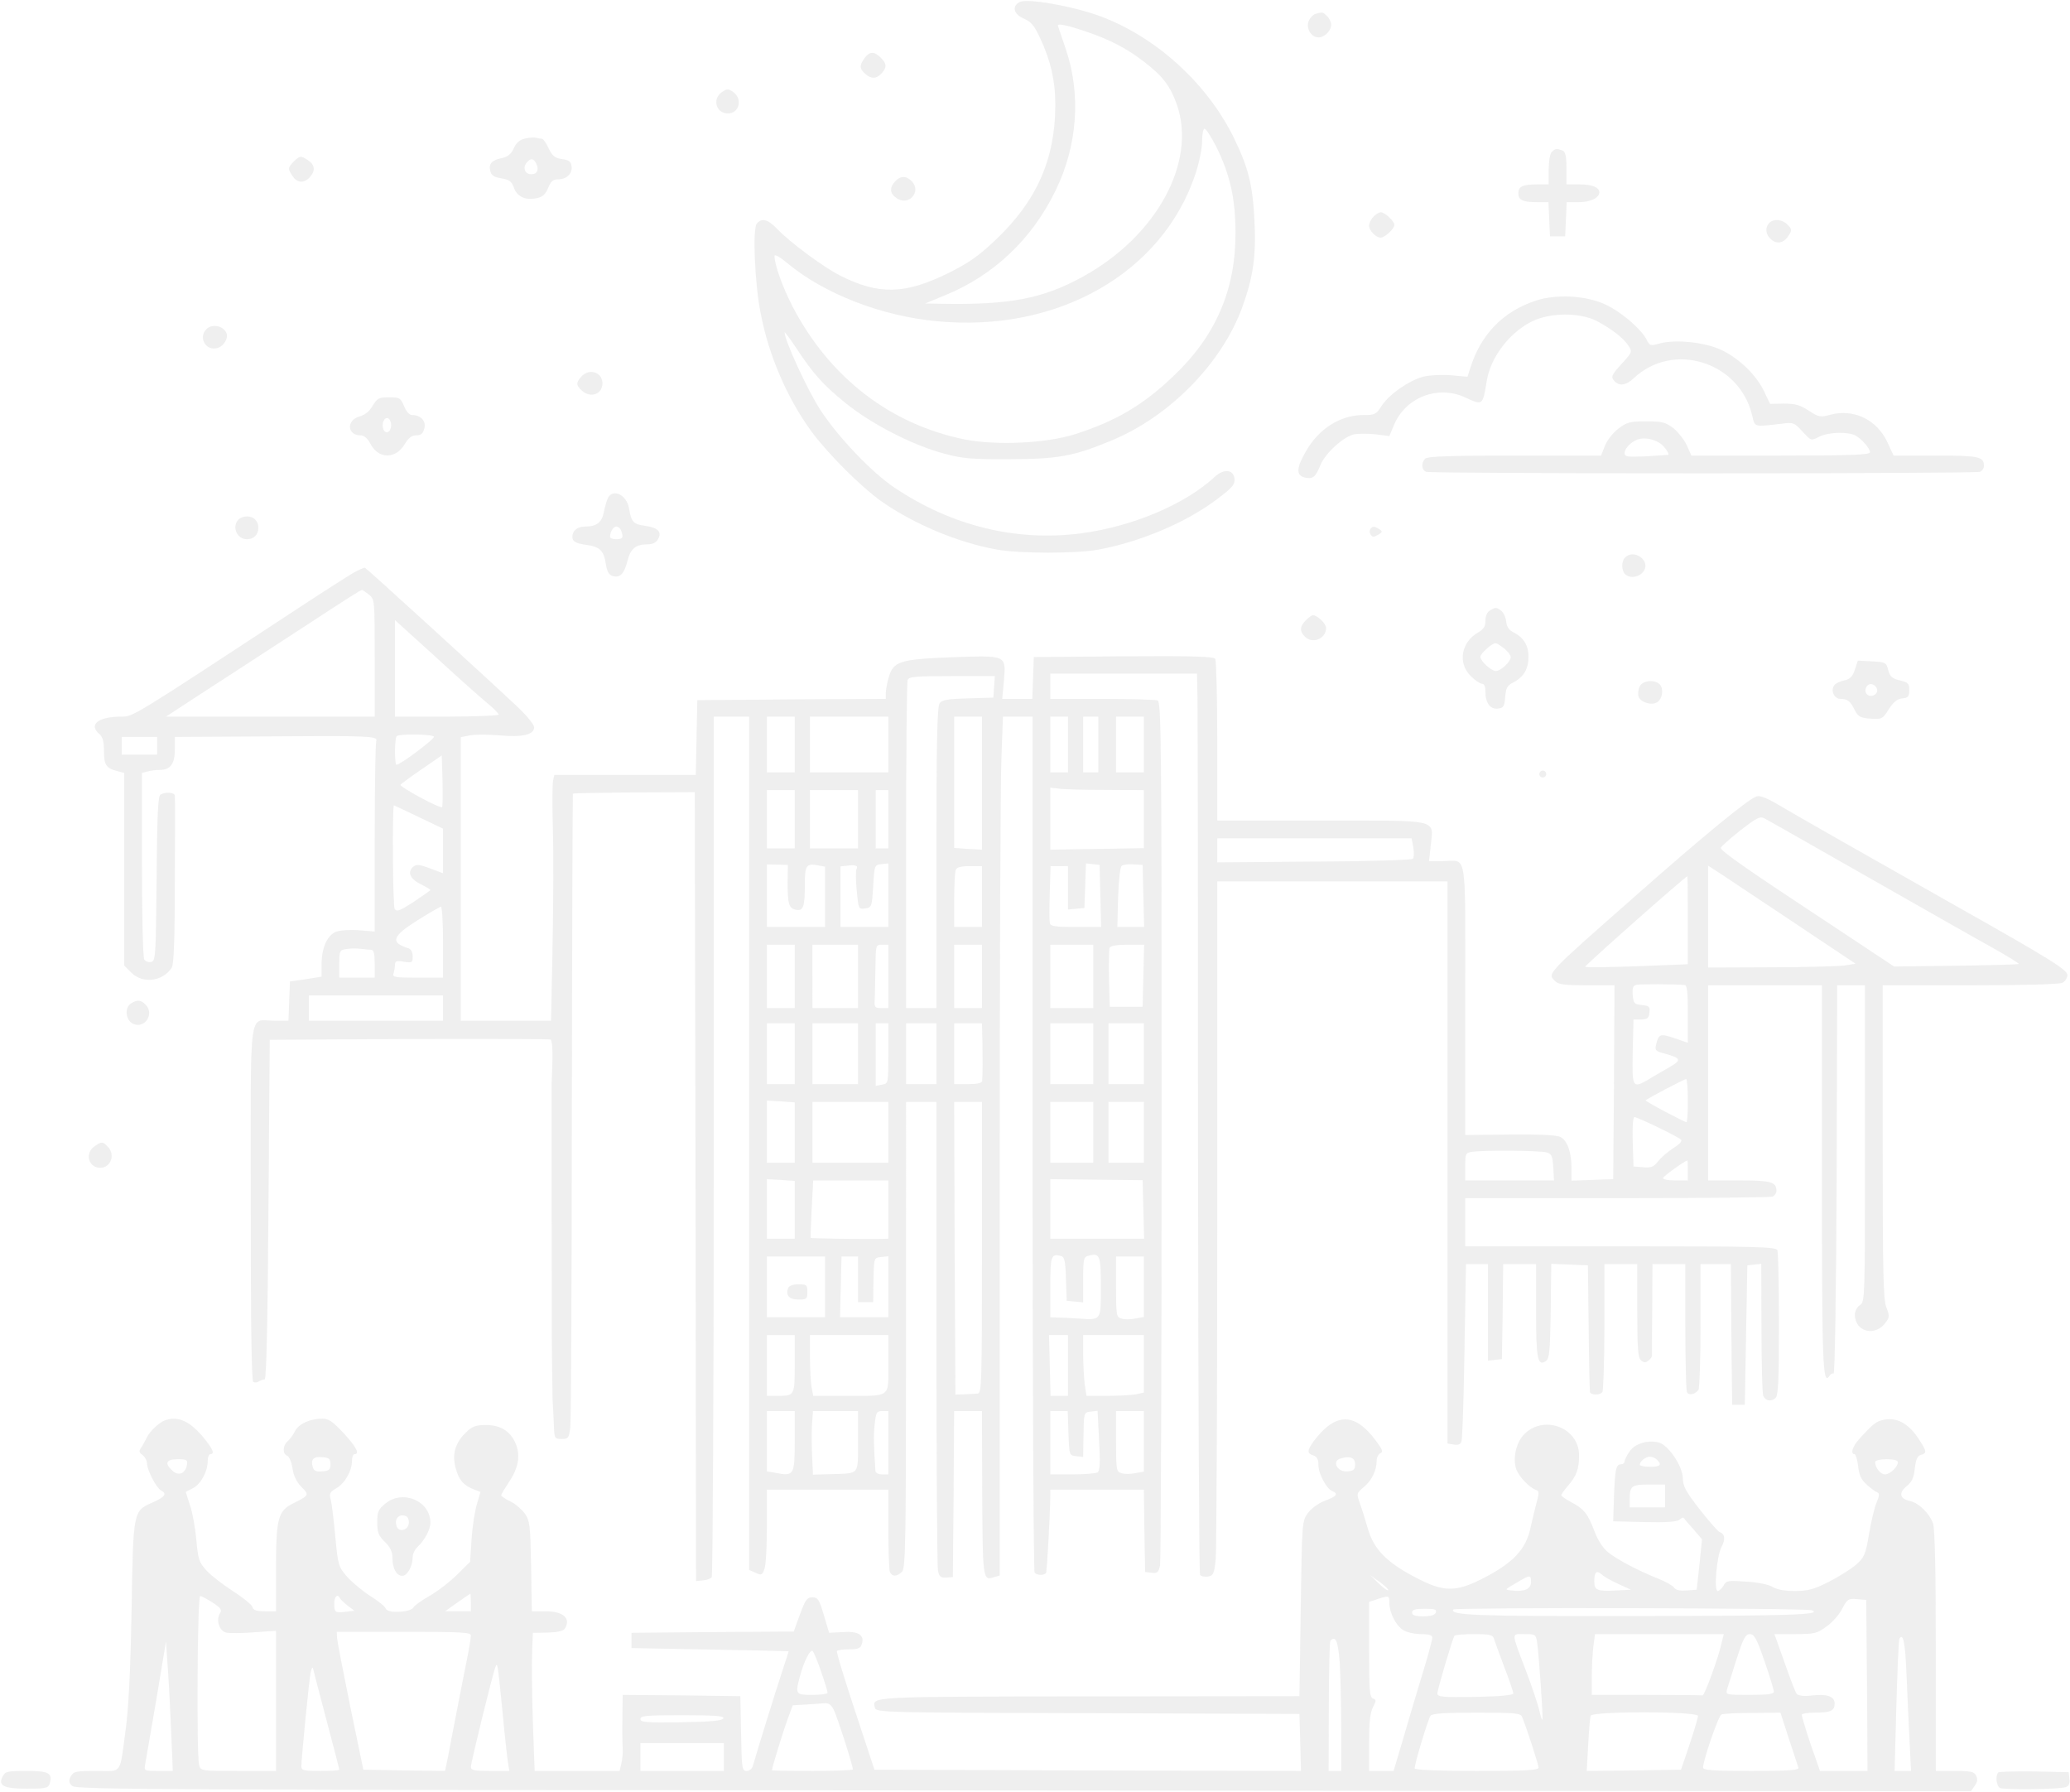 <svg xmlns="http://www.w3.org/2000/svg" width="1534" height="1328" fill="none"><g fill="#0A0A0A" opacity=".07"><path d="M755.441 1.619c-5.812 3.192-4.125 9.014 3.375 12.206 5.25 2.254 7.688 5.07 12 14.46 7.875 16.714 11.25 31.737 11.25 49.202 0 40.188-13.687 71.361-44.25 100.281-12.75 12.019-19.875 17.09-35.062 24.601-32.063 15.775-51.375 16.338-80.063 1.878-12.375-6.197-37.687-24.976-46.687-34.554-7.125-7.324-11.438-8.45-15.188-3.943-3.187 3.755-1.5 44.319 2.813 65.915 6 31.925 19.875 63.662 37.875 88.263 12.562 16.901 36.75 40.939 51.562 51.455 24 16.901 57.188 30.798 85.875 35.868 17.438 3.005 58.688 3.005 75 0 31.5-5.821 66-20.469 88.688-37.934 10.687-8.075 12.75-10.516 12.187-14.648-.75-6.76-7.875-7.511-14.437-1.502-21.938 20.469-60.938 36.995-99.375 42.066-48 6.197-95.625-5.446-138-33.803-16.688-11.08-41.813-37.371-54.938-57.465-9.375-14.272-26.625-51.643-26.625-57.652 0-.751 3.563 4.131 8.063 10.704 12.937 19.718 20.062 27.793 36.937 41.502 18.938 15.399 49.688 31.362 73.125 37.559 13.875 3.756 20.25 4.319 48.75 4.131 36 0 47.625-2.253 75.563-13.896 43.125-17.841 81.75-57.465 96.75-98.779 8.062-22.16 10.312-38.122 9-63.85-1.313-26.854-4.5-39.437-15.375-61.784-19.688-40-57.375-74.366-98.625-89.765-20.063-7.512-54.938-13.709-60.188-10.516Zm48.375 21.408c18.563 6.197 31.125 12.77 44.25 22.91 13.5 10.33 19.313 18.029 24 31.362 15 42.629-14.812 97.652-69.562 127.699-29.625 16.338-54.188 21.033-104.813 20.094l-12.187-.188 15-6.197c35.812-14.648 64.312-41.502 81.75-77.558 16.312-33.427 18.937-71.362 7.5-104.977-3.188-9.201-5.813-17.089-5.813-17.276 0-1.69 7.688 0 19.875 4.131Zm97.5 85.634c10.125 20.469 14.25 38.309 14.25 63.661.188 42.442-14.625 76.808-46.312 106.667-21.938 21.033-42.375 33.051-72.188 42.629-21.562 6.948-58.875 8.638-82.5 3.943-55.125-11.267-99.937-46.009-127.312-98.591-7.313-14.272-13.313-30.798-13.313-37.371 0-1.502 4.313.939 9.375 5.259 27.188 22.722 69.938 39.436 111.375 43.192 89.438 8.451 166.875-35.869 191.25-109.296 2.625-7.887 4.875-18.591 4.875-23.849 0-5.258.75-9.578 1.875-9.578.938 0 4.875 6.01 8.625 13.334ZM975.004 10.258c-1.688.376-3.938 2.629-5.063 5.07-2.437 5.446 1.688 12.395 7.125 12.395 4.5 0 9.375-4.883 9.375-9.39 0-1.878-1.312-4.883-3-6.385-3-3.005-3.375-3.192-8.437-1.69ZM640.691 43.118c-3.937 5.446-3.75 7.7.375 11.456 4.5 4.131 8.438 3.943 12.188-.188 4.125-4.507 3.937-7.136-.563-11.643-4.875-4.883-8.437-4.695-12 .375ZM534.941 68.284c-7.312 5.07-4.312 15.775 4.5 15.775 8.625 0 11.063-11.268 3.563-16.15-3.375-2.254-4.5-2.066-8.063.375ZM389.253 102.65c-3.937.751-6.562 3.005-8.437 7.136-2.063 4.507-4.5 6.385-8.813 7.324-7.5 1.503-10.125 4.32-8.625 9.766.75 3.004 2.813 4.507 8.25 5.258 5.625.939 7.5 2.253 9 6.385 2.25 6.948 8.25 9.953 16.313 8.45 5.062-.939 6.937-2.441 9.187-7.511 1.875-4.883 3.75-6.573 7.125-6.573 6.563 0 11.063-4.131 10.313-9.577-.375-3.569-1.875-4.695-7.125-5.446-5.25-.752-7.125-2.254-9.938-8.076-1.687-3.755-3.937-6.948-4.875-6.948-.937 0-2.812-.376-4.312-.751-1.313-.376-4.875-.188-8.063.563Zm8.063 18.404c2.437 4.695.75 8.075-3.563 8.075-4.687 0-6.562-4.695-3.562-8.451 3-3.755 5.062-3.568 7.125.376ZM1149.94 112.602c-1.31 1.314-2.25 7.136-2.25 13.145v10.892h-8.25c-11.06 0-14.25 1.503-14.25 6.573s3.19 6.573 14.06 6.573h8.25l.57 12.582.56 12.77h11.25l.56-12.77.56-12.582h9.19c8.44 0 15-3.193 15-7.324 0-3.568-5.44-5.822-14.44-5.822h-9.93V124.62c0-9.201-.75-12.206-3-13.145-4.13-1.502-5.25-1.502-7.88 1.127ZM217.691 119.738c-4.5 4.507-4.5 5.446-.75 10.892 3.375 5.07 8.437 5.258 12.562.751 4.313-4.695 3.938-9.014-.937-12.394-5.438-3.756-6.375-3.756-10.875.751Z"/><path d="M663.379 134.388c-4.5 4.883-3.938 9.202 1.312 12.582 8.625 5.822 18.188-4.694 11.25-12.394-4.125-4.507-8.625-4.507-12.562-.188ZM1017.75 160.679c-1.87 1.878-3.18 4.883-3.18 6.573 0 3.568 5.06 8.826 8.62 8.826 3 0 10.13-6.573 10.13-9.39 0-2.816-7.13-9.389-9.94-9.389-1.5 0-3.94 1.502-5.63 3.38ZM1311.19 165.185c-3.19 3.192-2.81 8.263.75 11.643 4.31 4.319 9.56 3.568 13.13-1.69 3-4.507 3-5.07-.19-8.451-3.75-4.131-10.31-4.882-13.69-1.502ZM1137.94 222.837c-23.81 7.887-40.31 24.601-48.19 49.39l-2.25 6.948-12.56-1.127c-7.12-.563-15.94 0-20.44 1.127-10.68 3.005-24.93 12.958-30.37 21.221-4.31 6.76-5.25 7.136-14.06 7.136-17.066.188-32.816 10.141-42.379 27.042-6.937 12.019-7.312 17.465-1.125 19.155 6.188 1.502 8.25 0 11.813-8.826 3.562-9.014 17.25-21.409 25.121-23.099 3.19-.563 10.32-.563 15.94 0l10.13 1.315 3.56-8.451c8.62-20.282 32.25-29.484 52.5-20.282 13.31 6.197 13.12 6.197 16.12-12.018 2.82-17.653 16.88-36.057 33.75-44.32 13.32-6.572 35.63-6.572 47.82-.187 11.25 6.009 19.68 12.582 23.43 18.216 3 4.694 2.82 4.882-4.5 12.957-8.25 9.014-8.81 10.329-5.43 13.709 3.56 3.568 8.43 2.629 14.06-2.629 28.87-27.23 77.62-12.207 87.37 26.854 2.44 9.953.75 9.39 22.32 6.949 8.43-1.127 9.18-.751 15.18 5.821 6.38 6.949 6.38 6.949 12.19 3.944 6.75-3.568 21.38-3.944 27.19-.939 4.87 2.817 10.5 9.39 10.69 12.394 0 1.878-14.44 2.442-66.19 2.442h-66.19l-3.37-7.512c-1.88-4.132-6.38-9.765-9.94-12.77-6-4.507-8.44-5.07-20.25-5.07-12 0-14.25.563-20.63 5.446-3.93 3.004-8.43 8.638-9.93 12.77l-2.82 7.136h-64.12c-47.25 0-64.5.563-66.19 2.253-3.19 3.193-2.81 8.451.75 9.765 3.75 1.503 406.5 1.503 410.25 0 1.69-.563 3-2.629 3-4.319 0-6.948-3.56-7.699-35.62-7.699h-31.32l-4.5-9.766c-7.87-16.901-24.93-25.164-42.56-20.469-7.12 2.066-8.44 1.69-15.75-3.005-6.19-4.131-9.94-5.258-18.19-5.258l-10.5.188-4.5-9.39c-5.81-12.019-18.18-24.037-31.31-30.422-12-5.822-34.31-8.263-46.31-4.883-6.56 1.878-7.13 1.69-9.56-3.192-4.32-8.075-19.13-20.658-30.75-25.916-14.44-6.572-36.19-7.699-51.38-2.629Zm95.44 108.544c2.44 2.817 3.56 5.446 2.81 5.634-.75.188-8.25.564-16.69 1.127-13.68.563-15.56.376-15.56-2.441 0-3.381 4.5-8.075 9.38-9.953 6-2.442 15.93.375 20.06 5.633ZM154.128 242.932c-8.062 5.822-2.062 17.84 7.313 14.836 4.5-1.503 7.875-7.136 6.375-10.892-1.875-4.883-9.188-6.949-13.688-3.944ZM430.879 278.989c-4.125 4.507-3.937 6.573.188 10.328 6.562 6.01 15.375 2.817 15.375-5.258 0-8.263-9.75-11.455-15.563-5.07ZM276.191 300.582c-2.25 4.132-5.812 6.949-9.937 8.076-9.75 2.816-9 13.896.937 13.896 2.625 0 5.25 2.254 7.5 6.573 6 11.268 18.75 11.08 25.313-.188 2.812-4.507 5.062-6.385 8.437-6.385 3.563 0 5.063-1.314 6-5.07 1.5-5.446-2.625-9.953-9-9.953-2.062 0-4.312-2.442-6-6.573-2.625-6.197-3.375-6.573-11.25-6.573-7.312 0-8.625.751-12 6.197Zm13.688 14.461c0 5.07-4.125 7.323-5.813 3.004-1.5-4.131.563-9.202 3.563-8.075 1.125.376 2.25 2.629 2.25 5.071ZM450.566 368.941c-.937 1.878-2.25 6.573-3 10.329-1.5 7.887-5.437 10.892-13.875 10.892-6.187 0-10.312 3.756-9.375 8.826.375 2.441 3.188 3.756 9.938 4.695 10.5 1.502 13.125 4.131 14.812 14.648.75 5.07 2.25 7.699 4.875 8.451 5.438 1.69 8.625-1.503 11.063-11.268 2.25-9.014 6.187-12.207 15-12.207 3.75 0 6.375-1.314 7.687-3.943 3-5.258-.187-8.451-9.75-9.765-8.625-1.127-10.125-2.817-11.812-12.958-1.688-9.953-11.813-14.836-15.563-7.7Zm9.75 24.226c1.875 5.07 1.313 6.385-3.562 6.385-2.625 0-4.688-.752-4.688-1.691 0-3.755 2.438-7.699 4.688-7.699 1.312 0 3 1.314 3.562 3.005ZM176.816 384.904c-5.25 5.258-1.313 14.648 6.187 14.648 5.063 0 8.438-3.381 8.438-8.451s-3.375-8.451-8.438-8.451c-2.25 0-4.875.939-6.187 2.254ZM1015.5 392.04c-1.31 2.066.38 5.634 2.44 5.634.75 0 2.63-.939 4.13-1.878 2.43-1.69 2.43-2.066 0-3.756-3.57-2.253-5.07-2.253-6.57 0ZM1204.32 413.073c-3 3.005-2.82 9.953.37 12.77 3.94 3.005 10.5 1.69 13.5-2.817 5.06-7.699-7.31-16.525-13.87-9.953ZM261.753 424.528c-4.125 2.441-22.687 14.272-41.25 26.479-123.562 81.126-121.875 80-130.5 80-17.063 0-24.563 5.821-16.5 12.77 2.625 2.253 3.562 5.446 3.562 12.769 0 10.329 1.688 12.77 9.938 14.836l5.062 1.315v142.722l5.438 5.446c8.437 8.263 23.25 6.385 29.812-3.944 1.5-2.441 2.25-22.535 2.25-64.225.188-33.427.188-61.784 0-63.098 0-2.441-7.125-3.005-10.687-.751-1.875 1.126-2.438 16.525-2.813 62.347-.562 58.028-.75 61.032-4.125 61.596-1.875.375-4.125-.376-5.062-1.878-.938-1.315-1.688-33.051-1.688-70.234v-67.981l4.313-1.127c2.25-.564 6.375-1.127 9.187-1.127 7.5 0 10.875-4.507 10.875-15.023v-9.39l66.938-.376c77.625-.563 83.813-.375 82.313 3.569-.563 1.502-1.125 33.802-1.125 71.924v69.107l-11.625-.939c-6.563-.563-14.25 0-17.063 1.127-6.562 2.629-10.687 12.019-10.687 24.226v9.014l-11.625 1.878-11.813 1.69-.562 14.46-.563 14.648h-10.312c-19.5 0-17.625-14.648-17.625 135.211 0 85.446.562 131.641 1.875 132.391.937.57 3 .57 4.125-.37 1.312-.75 3.375-1.5 4.312-1.5 1.313 0 2.25-43.761 2.813-125.826l.937-125.822 103.125-.563c56.813-.188 104.063 0 105 .375 1.125.376 1.688 7.512 1.313 17.841l-.563 17.089c0 39.549.188 184.037.188 184.037l.187 23.849c.188 13.33.375 25.73.563 27.79.187 2.07.562 8.64.75 14.46.375 10.71.562 10.9 5.812 10.9 4.875 0 5.438-.57 6.375-8.83.563-4.69 1.125-112.3 1.125-238.873.188-126.572.563-230.234.75-230.421.188-.376 20.625-.752 45.375-.939l45-.188.563 292.393.375 292.208 5.25-.57c2.812-.18 5.625-1.31 6.375-2.44.75-.94 1.5-144.97 1.5-319.808V531.007h26.25v632.303l4.687 2.06c4.313 2.07 5.063 1.69 6.563-2.63 1.125-2.63 1.875-16.9 1.875-31.92v-27.04h90v28.92c0 15.96.562 30.23 1.125 31.92 1.5 3.76 5.25 3.76 9 0 2.625-2.63 3-21.03 3-175.586V816.452h22.5v170.704c0 93.894.562 173.144 1.125 176.334.937 4.89 2.062 5.64 6.187 5.45l4.875-.38.563-61.59.375-61.41h20.625l.188 53.9c.375 72.11.187 71.92 9 69.1l3.937-1.12V878.799c0-158.685.563-301.971 1.313-318.309l1.125-29.483h21.938v315.867c0 173.896.75 316.996 1.5 318.306 1.312 2.07 6.75 2.44 8.437.38.75-.56 3-42.44 3.188-56.71v-5.07h69.375l.375 30.42.562 30.61 4.875.56c4.125.56 5.063-.37 6.188-5.44.562-3.2 1.125-148.55 1.125-322.821 0-287.323-.188-316.994-3-318.121-1.688-.563-20.25-1.127-41.25-1.127h-38.25v-18.779h108.75l.375 20.094c.187 11.267.375 160.938.375 332.956.187 172.018.75 313.618 1.5 314.738.75 1.13 3.375 1.69 5.812 1.32 4.125-.75 4.688-2.07 5.813-13.34.562-6.94 1.125-122.62 1.125-257.272V653.072h170.623V1069.6l4.5.75c3.19.56 5.06 0 5.81-2.07.75-1.69 1.69-31.92 2.25-67.42l1.13-64.221H1102.69v71.551l5.25-.56 5.06-.57.57-35.303.37-35.118h24.38v34.179c0 35.872 1.12 41.502 6.93 37.932 3-1.88 3.38-6.01 3.94-37.181l.38-35.118 13.68.564 13.5.563.57 46.01c.18 25.352.75 46.762.93 47.882.94 2.45 7.5 2.45 9.19 0 .75-1.12 1.5-22.72 1.5-48.446v-46.385h24.38v34.554c0 28.357.56 34.927 2.81 36.807 2.25 1.88 3.37 1.88 5.62 0 1.5-1.13 2.63-2.82 2.44-3.38 0-.75 0-16.338.19-34.741l.19-33.24H1248.94v45.822c0 25.169.56 47.139 1.13 48.829 1.12 3 6.18 2.06 8.62-1.51.75-1.12 1.5-22.53 1.5-47.695v-45.446h22.5l.38 52.019.56 52.202H1293l.94-51.639.94-51.643 5.25-.563 5.06-.564.19 47.512c0 26.107.56 48.827 1.31 50.327 1.69 3.76 5.81 4.51 9 1.69 2.06-1.69 2.63-12.02 2.63-54.27 0-28.733-.57-53.522-1.13-55.212-1.12-2.629-12.94-3.004-116.25-3.004h-115.12v-35.681h112.31c61.87 0 113.62-.563 115.31-1.127 1.69-.563 3-2.629 3-4.319 0-6.573-3.94-7.7-27.56-7.7h-23.06v-144.6h84.37v143.098c0 137.655.56 153.805 5.44 146.475.75-1.5 2.25-2.25 3.19-1.87.93.37 1.87-60.661 2.25-143.666l.37-144.037H1382.07v117.37c0 115.305 0 117.371-3.75 119.625-2.07 1.314-3.75 4.507-3.75 7.136.18 12.958 15.37 16.526 23.06 5.446 2.62-3.568 2.62-4.883.37-10.704-2.43-5.446-2.81-25.353-2.81-122.629V730.067h64.88c41.06 0 66-.752 68.43-1.878 1.88-1.127 3.57-3.568 3.57-5.634 0-3.944-12.94-12.019-81.57-50.704-71.43-40.375-120-67.981-132.56-75.493-8.62-5.07-13.69-7.136-16.31-6.197-6 1.878-40.31 30.047-90.19 74.178-66.56 58.592-64.87 56.901-58.87 62.723 2.25 2.441 7.31 3.005 23.43 3.005h20.44l-.37 71.737-.57 71.924-15.37.564-15.56.563v-9.202c0-11.643-3-20.469-8.07-23.098-2.43-1.503-15.75-2.066-37.31-1.878l-33.37.375V740.583c0-113.239 1.68-102.535-16.32-102.535H1059l1.32-12.018c1.87-19.343 7.68-18.028-81.566-18.028h-76.687v-58.779c0-32.113-.75-59.719-1.5-61.033-1.313-1.69-16.125-2.254-68.063-1.878l-66.375.563-.562 15.399-.563 15.587H742.691l1.313-13.897c1.5-18.779 2.062-18.403-39.751-16.901-37.687 1.502-42.375 3.005-45.75 15.211-1.125 3.944-2.062 9.014-2.062 11.268v4.319l-69.75.376-69.938.563-.562 27.606-.563 27.793H410.816l-.938 4.131c-.562 2.442-.562 18.216-.187 35.305.562 17.09.375 56.15-.188 86.76l-1.125 55.963h-66.937v-210.14l6.75-1.315c3.75-.751 13.687-.751 22.125 0 17.25 1.503 25.5-.563 25.5-6.009 0-1.878-5.25-8.451-11.813-14.648-20.437-19.343-112.312-103.099-113.437-103.474-.75-.376-4.688 1.502-8.813 3.756Zm11.813 16.15c4.125 3.568 4.125 4.319 4.125 46.948v43.381H123.003l14.062-9.202c7.688-5.071 25.126-16.338 38.438-24.977 13.5-8.826 35.438-23.098 48.75-31.737 36.75-24.037 43.125-27.981 44.063-27.981.562.188 2.812 1.69 5.25 3.568Zm87.187 80c4.875 3.944 8.813 8.075 8.813 8.826 0 .751-17.25 1.503-38.438 1.503h-38.437v-71.55l29.625 26.855c16.125 14.835 33.375 30.235 38.437 34.366Zm375.938-11.831-.562 8.075-18.751.564c-14.812.375-19.312 1.126-21 3.568-1.875 2.441-2.437 28.356-2.437 114.553v111.361h-22.5V626.969c0-66.104.562-121.314 1.125-123.005.937-2.629 5.625-3.004 33-3.004h31.688l-.563 7.887Zm-147.75 42.817v20.657h-20.625v-41.314h20.625v20.657Zm69.375 0v20.657h-58.125v-41.314h58.125v20.657Zm69.375 28.544v49.39l-10.313-.564-10.312-.751v-97.276h20.625v49.201Zm63.751-28.544v20.657h-13.125v-41.314h13.125v20.657Zm22.5 0v20.657h-11.25v-41.314h11.25v20.657Zm33.75 0v20.657h-20.625v-41.314h20.625v20.657Zm-526.126-5.822c.937 1.503-24.938 20.845-27.75 20.845-1.5 0-1.5-19.718.187-21.22 1.875-1.878 26.438-1.503 27.563.375Zm-205.126 6.761v6.572H90.19V546.03h26.25v6.573Zm211.126 45.446c-1.313 1.314-31.313-14.836-30.75-16.526.375-.751 7.312-5.822 15.562-11.456l15-10.328.563 18.779c.187 10.329.187 19.155-.375 19.531Zm491.626-12.77 28.5.187v43.005l-34.688.563-34.687.564V583.588l6.187.752c3.188.563 18.938.939 34.688.939Zm-230.251 21.784v21.596h-20.625v-43.193h20.625v21.597Zm46.875 0v21.596h-35.625v-43.193h35.625v21.597Zm22.5 0v21.596h-9.375v-43.193h9.375v21.597Zm-348-1.691 18 8.639v33.051l-9.563-3.568c-7.312-2.816-10.125-3.192-12.187-1.502-4.875 3.944-3 9.014 4.875 12.958 4.125 2.065 7.5 4.131 7.5 4.507 0 .375-5.625 4.319-12.375 8.826-10.125 6.573-12.563 7.511-14.063 5.258-1.5-2.066-1.875-76.807-.562-76.807.187 0 8.437 3.944 18.375 8.638Zm1074.564 44.883c40.31 22.911 81.75 46.572 92.44 52.394 10.68 6.009 19.12 11.267 18.75 11.643-.38.376-21.38.939-46.69 1.314l-45.75.564-51.56-34.178c-57.38-37.747-76.88-51.455-76.88-53.709 0-.751 6.38-6.573 14.25-12.77 12.56-9.765 14.81-10.892 18.38-9.014 2.06 1.127 36.93 20.845 77.06 43.756Zm-337.5-22.347c.56 3.755.56 7.511-.38 8.45-.93.939-33.93 1.878-73.309 2.066l-71.624.563v-17.84h144.003l1.31 6.761Zm-463.689 25.727c0 16.338.937 19.53 6.187 20.469 5.438 1.127 6.563-2.065 6.563-19.342 0-13.521 1.125-15.211 9.937-13.521l5.063.939v44.694h-43.125V640.49l7.687.188 7.875.187-.187 12.77Zm51-9.577c-.563.939-.563 8.075.187 15.774 1.313 13.709 1.313 13.897 6.188 13.333 4.875-.751 5.062-1.126 6-16.525.937-15.587.937-15.775 6.187-16.338l5.063-.563V686.874h-35.438V641.992l5.063-.563c6.187-.751 8.25 0 6.75 2.629Zm180.751 19.718.562 23.098h-18.75c-15.75 0-18.75-.563-19.312-3.005-.375-1.69-.375-11.83 0-22.534l.562-19.531H791.442V673.916l6.187-.563 6-.563.563-16.526.562-16.525 5.063.563 5.062.563.563 22.911Zm31.875.188.562 22.91h-19.875l.563-21.971c.562-14.085 1.5-22.723 2.812-23.474 1.313-.751 5.25-1.315 8.813-.939l6.562.375.563 23.099Zm-119.626.375v22.535h-20.625v-19.53c0-10.704.563-20.845 1.125-22.535.75-2.254 3.75-3.005 10.312-3.005h9.188v22.535Zm597.939 16.714 49.5 33.051-8.25 1.315c-4.5.563-29.06 1.314-54.56 1.314l-46.5.188v-75.492l5.25 3.38c2.81 1.69 27.37 18.215 54.56 36.244Zm-74.81.939v32.488l-37.69 1.502c-20.63.751-38.06.939-38.44.376-.75-.564 73.88-66.666 75.75-67.042.19 0 .38 14.647.38 32.676Zm-922.504 16.15v26.291h-18.938c-16.5 0-18.75-.376-17.812-3.005.562-1.69 1.125-4.507 1.125-6.385 0-3.005 1.125-3.38 6.562-2.441 6.188.939 6.563.751 6.563-3.944 0-3.192-1.313-5.446-3.188-6.009-13.687-4.319-12.187-8.826 6.938-20.845 8.625-5.446 16.5-9.953 17.25-9.953s1.5 11.831 1.5 26.291Zm260.625 25.352v23.474h-20.625V700.02h20.625v23.474Zm46.875 0v23.474h-33.75V700.02h33.75v23.474Zm22.5 0v23.474h-5.25c-4.688 0-5.25-.563-4.875-6.197.187-3.193.375-13.897.562-23.474.188-17.089.188-17.277 4.875-17.277h4.688v23.474Zm69.375 0v23.474h-20.625V700.02h20.625v23.474Zm82.501 0v23.474h-31.875V700.02h31.875v23.474Zm37.125-.564-.563 23.099h-24.375l-.562-20.469c-.188-11.456 0-21.784.375-23.099.75-1.69 4.875-2.441 13.312-2.441h12.375l-.562 22.91Zm-572.251-19.154c1.875 0 2.625 2.816 2.625 10.328v10.329h-26.25v-10.141c0-9.765.187-10.329 5.25-11.08 2.812-.563 7.5-.563 10.5-.188 3 .376 6.562.752 7.875.752Zm973.504 26.103c1.68.188 2.25 5.821 2.25 21.408v21.409l-9.75-3.381c-10.69-3.568-11.82-3.192-13.69 4.32-1.13 4.507-.75 5.258 6 6.948 12.75 3.568 13.12 4.883 3.19 10.517-5.07 3.004-11.82 6.76-15 8.826-11.82 6.76-12.19 6.197-11.63-20.657l.56-23.85h5.63c4.69-.188 5.81-.939 6.19-5.071.56-4.507-.19-5.07-5.63-5.633-5.62-.564-6.19-1.127-6.75-7.512-.37-5.258.19-6.949 2.81-7.512 2.82-.563 28.32-.563 35.82.188Zm-920.254 17.089v9.39h-99.375v-18.78h99.375v9.39Zm260.625 33.803v22.535h-20.625v-45.07h20.625v22.535Zm46.875 0v22.535h-33.75v-45.07h33.75v22.535Zm22.5-.188c0 22.347 0 22.347-4.688 23.099l-4.687.939V758.236h9.375v22.347Zm35.625.188v22.535h-22.5v-45.07h22.5v22.535Zm34.125-9.014c.188 12.77.188 23.662-.187 29.108-.188 1.69-3.563 2.441-10.501 2.441h-10.312v-45.07h20.625l.375 13.521Zm82.126 9.014v22.535h-31.875v-45.07h31.875v22.535Zm37.5 0v22.535h-26.25v-45.07h26.25v22.535Zm403.128 34.742c0 8.826-.38 15.962-1.13 15.962-1.5 0-30.94-15.587-30.19-16.15 1.13-1.315 28.69-15.775 30-15.775.75 0 1.32 7.136 1.32 15.963Zm-661.879 23.662v22.347h-20.625v-46.009l10.312.563 10.313.751v22.348Zm69.375-.188v22.535h-56.25v-45.07h56.25v22.535Zm69.375 85.446c0 101.407-.187 107.977-3.187 108.167-1.875.19-6.376.38-9.938.56l-6.562.19-.563-108.542-.375-108.356h20.625v107.981Zm82.501-85.446v22.535h-31.875v-45.07h31.875v22.535Zm37.5 0v22.535h-26.25v-45.07h26.25v22.535Zm380.808-3.756c8.63 4.131 16.32 8.263 17.25 9.202 1.13 1.127-1.31 3.568-5.81 6.385-4.12 2.629-9.19 7.136-11.25 9.765-3.19 4.131-5.25 4.883-11.06 4.319l-7.13-.563-.56-18.404c-.37-10.704.19-18.216 1.31-18.216.94 0 8.82 3.38 17.25 7.512Zm-82.68 18.591c4.12 1.127 4.68 2.442 5.25 11.08l.56 9.765h-65.81v-10.14c0-9.766.18-10.329 5.25-11.08 8.43-1.315 49.68-.939 54.75.375Zm105 13.334v7.511h-9.57c-5.25 0-9.18-.751-8.81-1.878.38-1.314 15.38-12.206 18-12.957.19-.188.38 3.192.38 7.324Zm-661.879 29.295v21.409h-20.625V873.728l10.312.564 10.313.751v21.408Zm258.376-.187.562 21.596h-69.562V873.728l34.125.376 34.312.376.563 21.784Zm-189.001 0v21.596l-6.938.188c-13.687.187-50.062-.376-50.625-.752-.187-.375.188-9.953.75-21.596l1.125-21.033h55.688v21.597Zm-249.375 2.817v22.723-45.259 22.536Zm381.001 48.638.562 16.15 6.188.564 6 .563v-16.714c0-15.586.375-16.901 3.937-17.84 8.438-2.254 9.188-.375 9.188 23.099 0 25.352.562 24.601-16.875 23.474-5.625-.376-12.563-.751-15.375-.751l-5.25-.188v-22.347c0-23.099.562-24.977 7.875-23.099 2.625.563 3.375 3.568 3.75 17.089Zm-178.501 5.822v22.535h-43.125v-45.071h43.125v22.536Zm24.375-5.634v16.901h11.25l.187-13.709c.375-19.53.188-19.155 6-19.718l5.063-.563V976.076h-35.813l.563-22.535.562-22.536H635.816v16.902Zm211.876 5.634v22.347l-6.375 1.127c-3.563.751-8.25.751-10.313 0-3.75-1.127-3.937-2.441-3.937-23.662v-22.348h20.625v22.536Zm-438.751 2.065v22.723-45.446 22.723Zm180 55.024c0 23.85 0 23.66-13.313 23.66h-7.312v-45.069h20.625v21.409Zm69.375 0c0 25.54 2.437 23.66-32.063 23.66h-23.625l-1.312-7.13c-.563-3.76-1.125-13.9-1.125-22.54v-15.399h58.125v21.409Zm133.126 1.13v22.53H778.504l-.562-22.53-.563-22.539H791.442v22.539Zm56.25-1.13v21.22l-5.813 1.31c-3.187.57-12.937 1.13-21.375 1.13h-15.375l-1.312-8.64c-.563-4.88-1.125-15.02-1.125-22.53v-13.899h45v21.409Zm-258.751 57.28c0 25.16-.563 26.1-14.063 23.47l-6.562-1.13v-44.69h20.625v22.35Zm46.875 0c0 25.54 1.5 23.66-19.875 24.41l-13.5.38-.563-12.77c-.375-6.95-.562-17.66-.187-23.67l.75-10.7h33.375v22.35Zm22.5 1.12v23.48h-4.688c-2.625 0-4.687-1.13-4.875-2.44-1.312-19.91-1.5-26.29-.562-34.75.937-8.82 1.5-9.76 5.625-9.76h4.5v23.47Zm133.501-7.13c.562 16.52.562 16.52 5.812 17.09l5.063.56.187-13.71c.375-19.53.188-19.34 5.625-19.91l4.875-.56 1.125 22.16c.938 16.34.563 22.35-1.125 23.48-1.125.75-9.562 1.5-18.562 1.5h-16.5v-46.95H791.254l.563 16.34Zm55.875 6.19v22.35l-6.375 1.13c-3.563.75-8.25.75-10.313 0-3.75-1.13-3.937-2.44-3.937-23.66v-22.35h20.625v22.53Z"/><path d="M584.066 954.478c-2.062 5.258.75 8.451 7.688 8.451 6 0 6.562-.376 6.562-5.634s-.562-5.634-6.562-5.634c-4.125 0-7.125 1.127-7.688 2.817ZM1104.19 452.322c-2.06 1.126-3.37 4.131-3.37 7.511 0 4.319-1.32 6.385-5.44 8.827-12.56 7.136-15.19 22.535-5.63 32.112 3.19 3.193 6.94 5.822 8.44 5.822 1.69 0 2.63 2.065 2.63 6.197 0 8.263 3.75 13.145 9.56 12.206 3.94-.563 4.5-1.69 5.06-8.638.56-6.573 1.5-8.451 6-10.704 7.69-3.944 11.25-9.953 11.25-18.967 0-8.639-3.75-14.46-11.25-18.216-3.19-1.503-4.87-4.132-5.25-7.888-.37-3.192-2.06-6.76-3.75-8.075-3.56-2.629-4.12-2.629-8.25-.187Zm10.5 28.168c2.63 2.066 4.88 5.071 4.88 6.385 0 3.381-7.32 10.329-11.07 10.329-3.37 0-11.43-7.324-11.43-10.516 0-2.442 8.62-10.141 11.25-10.141.75 0 3.56 1.69 6.37 3.943ZM967.691 459.644c-4.5 4.507-4.687 8.075-.75 12.019 5.625 5.822 15.75 1.69 15.75-6.385 0-3.192-6.375-9.389-9.75-9.389-.937 0-3.187 1.69-5.25 3.755ZM1374.57 496.262c-1.69 5.07-3.57 6.948-7.69 7.887-3 .564-6.38 2.066-7.5 3.568-3 3.756-.19 10.141 4.5 10.141 5.25 0 7.31 1.503 10.69 8.451 2.62 4.882 4.12 5.634 11.62 6.197 8.44.563 9 .188 13.5-6.948 3.38-5.259 6.19-7.7 9.94-8.075 4.5-.376 5.25-1.503 5.25-6.198 0-4.882-.94-5.633-6.94-7.136-5.81-1.314-7.31-2.817-8.62-7.511-1.5-5.822-2.07-6.01-12-6.573l-10.5-.564-2.25 6.761Zm16.5 14.648c.75 3.756-4.69 6.385-7.5 3.568-2.82-2.817-.19-8.263 3.56-7.512 1.87.376 3.56 2.066 3.94 3.944ZM1215.19 508.47c-1.12 2.253-1.5 5.634-.94 7.512 1.32 4.507 9.75 6.948 13.88 4.319 3.75-2.441 4.87-9.39 2.06-12.958-3.56-3.944-12.56-3.38-15 1.127ZM1140.75 573.634c0 1.314 1.13 2.441 2.63 2.441 1.31 0 2.44-1.127 2.44-2.441 0-1.502-1.13-2.629-2.44-2.629-1.5 0-2.63 1.127-2.63 2.629ZM97.315 743.399c-5.25 3.004-4.312 12.582 1.313 15.211 8.625 3.944 16.125-7.512 9.187-14.272-3.375-3.381-6-3.756-10.5-.939ZM69.94 849.502c-7.312 5.07-4.312 15.774 4.313 15.774 8.062 0 11.437-9.953 5.437-15.774-3.562-3.756-4.5-3.756-9.75 0ZM122.066 1052.51c-4.125 1.5-11.438 8.45-13.313 12.77-.937 2.06-2.812 5.26-3.937 7.13-2.063 2.82-1.875 3.76.937 5.83 1.688 1.31 3.188 4.13 3.188 6 0 4.89 6.75 18.03 10.312 20.1 4.688 2.44 3.188 4.69-5.437 8.64-15.376 6.76-15 5.44-16.313 80-.75 44.69-2.25 72.86-4.313 88.26-4.687 34.55-2.25 30.99-21.75 30.99-15.187 0-16.874.37-18.937 3.94-1.688 3.19-1.5 4.69.938 7.14 2.812 2.81 58.5 3 705.187 3.38l702.002.56 2.81-4.13c2.06-2.82 2.25-4.89.94-7.51-1.5-2.82-4.13-3.38-15.75-3.38h-14.06v-89.02c0-58.4-.75-90.89-2.07-94.46-2.81-7.51-10.68-15.21-17.06-16.52-7.69-1.69-8.62-6.01-2.44-11.08 3.94-3.2 5.25-6.2 6-13.15.75-6.76 2.07-9.39 4.5-9.95 4.69-1.32 4.5-2.63-2.25-12.77-7.12-10.52-15.56-15.03-24.75-13.34-6.18 1.13-8.43 3.01-19.12 14.84-4.69 5.26-6.19 10.7-3 10.7.75 0 2.06 3.95 2.62 8.83.75 6.76 2.25 10.14 6.57 13.9 3 2.81 6.56 5.26 7.68 5.63 1.69.56 1.5 2.63-.56 7.51-1.5 3.57-4.12 14.09-5.62 23.48-2.63 15.4-3.38 17.09-9.94 22.91-3.94 3.19-13.13 9.01-20.25 12.58-10.88 5.45-15.19 6.57-24.94 6.57-7.69 0-13.31-1.12-16.31-3-2.63-1.69-10.5-3.38-19.5-3.95-13.69-.93-15-.75-16.88 3.01-1.31 2.06-3.18 3.94-4.31 3.94-3 0-.75-25.91 2.81-32.67 3-5.64 2.63-9.58-1.5-11.08-1.31-.57-8.06-8.27-14.81-16.9-10.31-13.34-12.37-17.09-12.37-23.1-.19-8.83-10.69-24.42-17.82-26.29-8.06-2.07-17.43.75-21.56 6.57-2.06 3-3.75 6.38-3.75 7.51s-1.12 2.07-2.62 2.07c-3.75 0-4.5 3.75-5.25 24.41l-.57 17.84 23.25.56c15.57.38 24-.18 25.69-1.69 1.5-1.31 3-1.88 3.19-1.5.19.38 3.37 4.13 7.12 8.26l6.57 7.7-1.88 18.59-2.06 18.78-7.5.57c-4.88.37-8.06-.19-9.38-2.26-1.12-1.5-6.56-4.5-11.81-6.57-15-6.01-31.12-14.46-37.5-19.91-3.37-2.81-7.5-9.2-9.75-15.58-4.69-12.58-7.87-16.34-17.25-21.22-3.94-2.07-7.12-4.32-7.12-5.07s2.25-3.95 4.87-6.95c6.38-7.33 8.25-12.58 8.25-22.54 0-20.84-26.62-30.61-41.06-15.21-5.63 6.01-8.06 17.28-5.63 24.98 1.88 5.82 9.94 14.27 15.19 15.96 2.06.75 1.88 2.63-.19 10.14-1.31 5.07-3.18 12.77-4.12 17.09-3.38 16.71-12.94 26.86-36.75 38.87-19.69 9.77-28.5 9.39-49.88-2.06-20.62-10.89-30-20.85-34.12-35.68-1.69-6.01-4.31-14.27-5.81-18.41-2.63-7.51-2.63-7.51 2.81-12.2 6-4.89 9.56-12.4 9.56-19.72 0-2.25 1.31-4.7 2.81-5.45 2.25-.75 1.5-2.81-3.93-9.95-15.38-20.28-29.442-20.09-45.379.94-5.063 6.95-5.25 9.2-.375 10.7 2.625.94 3.75 2.82 3.75 7.14 0 6.57 6 17.65 10.312 19.34 4.688 1.88 3.188 3.95-5.625 7.14-4.875 1.88-10.125 5.82-12.562 9.2-4.313 5.82-4.313 7.32-5.25 70.8l-.938 64.79-156.375.18c-164.437.19-160.312 0-158.25 8.46.938 3.38 6 3.56 157.875 3.94l156.75.56.563 21.22.562 21.04-158.062-.38-158.063-.56-14.25-43.2c-7.875-23.85-14.062-43.75-13.5-44.69.375-.75 4.5-1.32 9-1.32 6.563 0 8.438-.75 9.375-3.75 2.25-6.76-2.437-9.77-13.875-9.01l-10.312.56-3.938-13.15c-3.375-11.64-4.5-13.14-8.437-13.14-3.938 0-5.25 1.69-9.188 12.58l-4.687 12.77-60.188.38-60 .56v11.27l58.125 1.12c32.063.57 58.125 1.13 58.313 1.32 0 .19-2.25 7.32-5.063 15.77-4.312 12.96-18 57.09-21.562 69.49-.563 1.87-2.625 3.38-4.5 3.38-3.375 0-3.75-1.88-4.125-27.8l-.563-27.6-43.5-.57-43.687-.37-.188 17.27c-.187 9.58 0 19.72.188 22.73.187 2.81-.188 7.7-.938 10.7l-1.312 5.64h-63l-1.313-36.25c-.562-19.72-.937-42.82-.562-51.08l.562-15.02 11.063-.19c6.937-.19 11.437-1.13 12.562-2.82 4.875-7.7-1.125-12.95-14.25-12.95h-10.125l-.562-33.43c-.563-30.8-.938-33.62-4.688-39.06-2.437-3.19-7.125-7.33-10.875-9.02-3.562-1.69-6.562-3.75-6.562-4.5s2.625-5.07 5.625-9.58c6.937-10.33 8.625-18.97 5.437-27.79-3.75-9.77-11.25-14.65-22.312-14.65-7.5 0-10.125.94-14.813 5.44-8.062 7.7-10.5 16.34-7.687 26.48 2.437 9.02 5.812 12.77 13.5 15.78l4.875 1.88-2.625 9.01c-1.5 4.88-3.375 16.53-3.938 25.92l-1.125 16.9-9.562 9.39c-5.25 5.25-14.438 12.39-20.438 15.77-5.812 3.38-11.25 7.14-12 8.64-2.25 3.75-19.125 4.51-20.437.94-.375-1.5-5.625-5.82-11.438-9.39-5.625-3.57-13.5-10.14-17.25-14.27-6.562-7.7-6.75-8.45-8.812-30.05-1.125-12.4-2.625-24.6-3.375-27.23-1.313-4.32-.563-5.63 4.312-8.45 6.375-3.76 11.438-12.77 11.438-20.28 0-2.63.937-4.89 1.875-4.89 4.125 0 1.312-5.44-8.063-15.58-7.875-8.45-11.062-10.71-15.562-10.71-9.188 0-17.625 3.76-20.438 9.21-1.312 2.81-3.937 6.19-5.437 7.51-3.75 3.19-3.938 9.39-.375 10.7 1.5.56 3.187 4.7 3.937 9.2.75 5.64 3 10.14 6.563 13.9 6 6.01 6 6.2-6 12.21-11.25 5.63-12.75 11.08-12.75 47.88v32.12h-8.25c-6.375 0-8.625-.76-9.375-3.38-.563-1.69-7.125-6.95-14.438-11.65-7.312-4.69-16.125-11.45-19.5-15.21-5.625-6.2-6.187-8.26-7.5-22.53-.75-8.64-2.812-20.29-4.687-25.73l-3.188-9.95 5.438-2.82c5.812-3.01 10.875-12.4 10.875-20.47 0-2.63.937-4.7 1.875-4.7 3.562 0 1.875-3.94-5.063-12.39-10.125-12.21-19.125-16.15-28.687-12.58ZM244.878 1085c0 3.94-.937 4.88-6 5.25-4.5.38-6.187-.18-7.125-3.19-1.687-5.63.563-8.07 7.125-7.32 5.063.37 6 1.31 6 5.26Zm759.372 0c0 3.75-1.12 4.88-5.434 5.25-7.688.94-12.375-7.7-5.25-9.57 6.934-2.07 10.684-.57 10.684 4.32Zm223.69-3.38c3.94 3.94 2.44 5.25-5.25 5.25-4.12 0-7.5-.75-7.5-1.5 0-2.63 4.31-6.01 7.5-6.01 1.69 0 3.94.94 5.25 2.26Zm-1089.374 3.56c-.938 6.58-6.188 8.83-10.688 4.7-6.187-5.64-4.875-8.64 3.75-8.64 6.75 0 7.5.56 6.938 3.94Zm1267.874-1.69c0 3.38-5.81 9.02-9.56 9.02-3.38 0-7.31-5.07-7.31-9.2 0-1.13 3.75-2.07 8.43-2.07 5.25 0 8.44.75 8.44 2.25Zm-172.5 24.98v8.45h-26.25v-5.45c0-10.51 1.31-11.45 14.25-11.45h12v8.45Zm-34.69 65.16 9.38 4.32-11.06.57c-14.07.75-16.13-.19-16.13-6.76 0-6.95 1.69-8.64 5.63-5.07 1.5 1.5 7.12 4.69 12.18 6.94Zm-170.43 4.7c-.57.56-3.75-1.69-7.13-5.07l-6.19-6.01 7.13 5.07c3.94 2.82 6.56 5.63 6.19 6.01Zm105.75-6.01c0 5.07-4.88 7.32-14.25 6.2-5.44-.57-5.44-.57 3-5.45 10.68-6.38 11.25-6.38 11.25-.75Zm-785.629 15.02v6.58h-19.125l9-6.39c5.062-3.57 9.375-6.57 9.75-6.57.187-.19.375 2.82.375 6.38Zm-191.25.19c6.187 4.13 6.937 5.45 5.25 8.08-3 4.88-.375 12.77 4.5 14.08 2.437.56 11.625.56 20.625-.19l16.5-1.12v103.85h-27.938c-27.375 0-27.937 0-29.062-4.32-2.063-7.52-1.313-125.26.75-125.26 1.125 0 5.25 2.25 9.375 4.88Zm94.125-3.38c.375.75 2.812 3.19 5.625 5.45l5.25 3.94-6.563.75c-7.875.94-8.437.56-8.437-6.38 0-4.89 2.625-7.33 4.125-3.76Zm777.754 3.19c0 7.51 4.68 16.72 9.93 20.28 2.82 1.88 8.63 3.2 13.5 3.2 6 0 8.44.75 8.44 2.63 0 1.5-3.19 13.52-7.31 26.85-3.94 13.15-10.5 34.74-14.25 47.89l-7.13 24.04h-18.18v-20.66c0-15.03.75-22.35 2.81-26.48 2.62-4.88 2.62-5.63 0-6.57-2.44-.94-2.81-6.39-2.81-36.44v-35.11l6.18-2.07c8.63-2.81 8.82-2.63 8.82 2.44Zm354 61.41.37 63.48h-35.25l-2.81-8.08c-4.69-12.58-10.69-31.92-10.69-33.61 0-.76 4.13-1.51 9.19-1.51 12.19 0 15.19-1.31 15.19-6.76 0-5.44-5.82-7.32-17.82-5.82-5.25.56-9 0-10.31-1.31-.94-1.32-5.06-11.83-9-23.29l-7.5-21.03h15.56c14.07 0 15.94-.38 23.07-5.64 4.31-3 9.56-9.01 11.62-13.14 3.75-7.14 4.5-7.7 10.88-7.14l6.93.57.57 63.28Zm-40.88-55.59c8.44 3.39-15.75 4.14-130.69 4.32-118.87.19-137.62-.56-135-4.88 1.13-1.69 261.57-1.13 265.69.56Zm-278.62 1.69c-.75 1.88-3.75 2.82-9.38 2.82-6 0-8.25-.75-8.25-2.82 0-2.06 2.25-2.81 9.38-2.81 7.5 0 9 .56 8.25 2.81Zm-715.129 16.91c0 1.5-.75 6.76-1.688 11.64-.937 4.88-4.5 22.53-7.687 39.06-3.188 16.53-6.75 34.55-7.688 40l-2.062 9.77-30.188-.38-30.375-.56-9.75-46.95c-5.25-25.92-9.75-48.83-9.75-51.08l-.187-4.13h49.687c41.625 0 49.688.37 49.688 2.63Zm758.059 2.25c.57 1.88 4.13 11.27 7.69 21.03 3.75 9.58 6.75 18.59 6.75 19.72 0 1.32-9 2.25-28.12 2.63-24.75.38-28.13 0-28.13-2.63 0-2.82 10.88-39.44 12.56-42.63.38-.75 6.94-1.31 14.44-1.31 11.44 0 14.06.56 14.81 3.19Zm32.07 2.82c1.31 8.45 4.68 56.71 3.93 57.46-.37.38-1.5-3-2.43-7.51-1.13-4.51-5.25-16.9-9.38-27.79-11.62-30.61-11.44-28.17-1.5-28.17 8.06 0 8.44.19 9.38 6.01Zm136.87 0c-2.25 11.08-12.94 40-14.25 39.43-.94-.18-19.69-.37-41.81-.37h-40.31v-12.77c0-6.95.56-17.09 1.12-22.54l1.31-9.76h95.44l-1.5 6.01Zm31.69 14.08c3.94 11.27 6.94 21.41 6.94 22.54 0 1.87-4.88 2.44-18 2.44-17.63 0-17.82 0-16.69-4.32.75-2.26 3.94-12.4 7.12-22.54 4.88-15.21 6.57-18.21 9.75-18.21 3.19 0 5.07 3.19 10.88 20.09Zm105.19 9.39c.56 14.27 1.68 36.24 2.25 48.83l1.12 23.1H1404l1.32-48.27c.75-26.48 1.68-48.82 2.25-49.76 2.81-4.51 4.31 2.81 5.25 26.1Zm-420.004-8.45c.562 9.39 1.125 31.36 1.125 48.83v31.55h-9.375l.187-47.7c0-26.11.563-48.08 1.125-48.83 3.938-3.94 5.625 0 6.938 16.15Zm-866.063 48.83 1.313 31.55h-10.688c-10.687 0-10.687 0-9.75-5.26.563-2.82 4.125-24.42 8.25-47.89l7.125-42.82 1.125 16.53c.75 9.01 1.875 30.61 2.625 47.89Zm481.875-41.69c2.625 7.51 4.688 14.46 4.688 15.4 0 .75-5.063 1.5-11.25 1.5-12.563 0-12.938-.38-9.188-14.09 3-11.26 7.688-20.09 9.375-18.4.938.94 3.75 7.89 6.375 15.59Zm-236.25 29.1c1.5 16.53 3.375 33.24 3.938 37l1.125 7.14h-14.25c-11.813 0-14.25-.57-14.25-3.01 0-3.19 16.125-68.92 18.187-73.99 1.5-3.94 1.688-2.82 5.25 32.86Zm-130.5 6.2c5.25 19.72 9.563 36.43 9.563 37 0 .56-6.375.94-14.063.94-12.187 0-14.062-.38-14.062-3.38 0-5.83 5.812-64.98 6.937-69.86.563-2.63 1.313-3.95 1.688-2.82.187.94 4.687 18.22 9.937 38.12Zm375.938-7.51c2.437 4.69 14.25 41.5 14.25 44.32 0 .56-13.5 1.13-30 1.13s-30-.19-30-.57c0-1.88 8.25-28.73 11.437-37.37l3.938-10.7 9.562-.57c5.438-.37 11.625-.75 13.875-.94 3-.37 5.063.94 6.938 4.7Zm510.184 5.45c3.57 8.82 12.19 35.3 12.19 37.55 0 1.88-9.19 2.45-45.94 2.45-27.93 0-45.93-.76-45.93-1.88 0-3.57 9.93-36.62 11.81-39.06 1.31-1.69 10.5-2.26 34.12-2.26 29.07 0 32.63.38 33.75 3.2Zm130.32-.76c0 1.32-2.82 10.9-6.19 21.04l-6.38 18.78-34.87.56-35.06.38 1.12-19.16c.56-10.7 1.31-20.47 1.88-21.78.93-3.38 79.5-3.38 79.5.18Zm67.31 16.72c3.56 10.7 6.75 20.47 7.12 21.59.75 1.88-6.93 2.45-34.87 2.45-27.94 0-35.81-.57-35.81-2.45 0-5.44 11.43-38.68 13.68-39.43 1.13-.57 11.63-1.13 22.88-1.13l20.81-.19 6.19 19.16Zm-789.564-15.03c-.75 1.88-9 2.63-31.125 3.01-26.25.37-30.375 0-30.375-2.44s4.5-2.82 31.125-2.82c24 0 30.937.56 30.375 2.25Zm.375 28.74v10.33h-61.875v-20.66h61.875v10.33Z"/><path d="M285.379 1114.29c-5.063 4.13-5.813 6.2-5.813 13.71 0 7.51.938 9.95 5.625 14.46 3.938 3.75 5.625 7.32 5.625 11.64 0 8.08 3 13.52 7.313 13.52 3.75 0 7.687-7.13 7.687-13.89 0-2.44 1.688-5.83 3.938-7.89 4.875-4.51 9.187-12.58 9.187-17.47 0-16.33-20.625-24.97-33.562-14.08Zm17.625 13.9c0 5.44-7.125 7.7-9 3-1.875-4.88.75-8.83 5.062-8.26 2.813.37 3.938 1.88 3.938 5.26ZM2.066 1316.17c-3.75 6.95.563 9.2 18 9.2 13.5 0 15.563-.37 16.688-3.57 2.437-7.88-.375-9.57-17.063-9.57-13.875 0-15.938.37-17.625 3.94ZM1480.88 1313.35c-2.25 2.26-1.5 9.77 1.12 11.46 2.44 1.5 43.32 1.13 48.75-.56 2.44-.76 3.19-2.63 2.82-6.01l-.57-5.07-25.5-.57c-13.87-.19-25.87.19-26.62.75Z"/></g></svg>